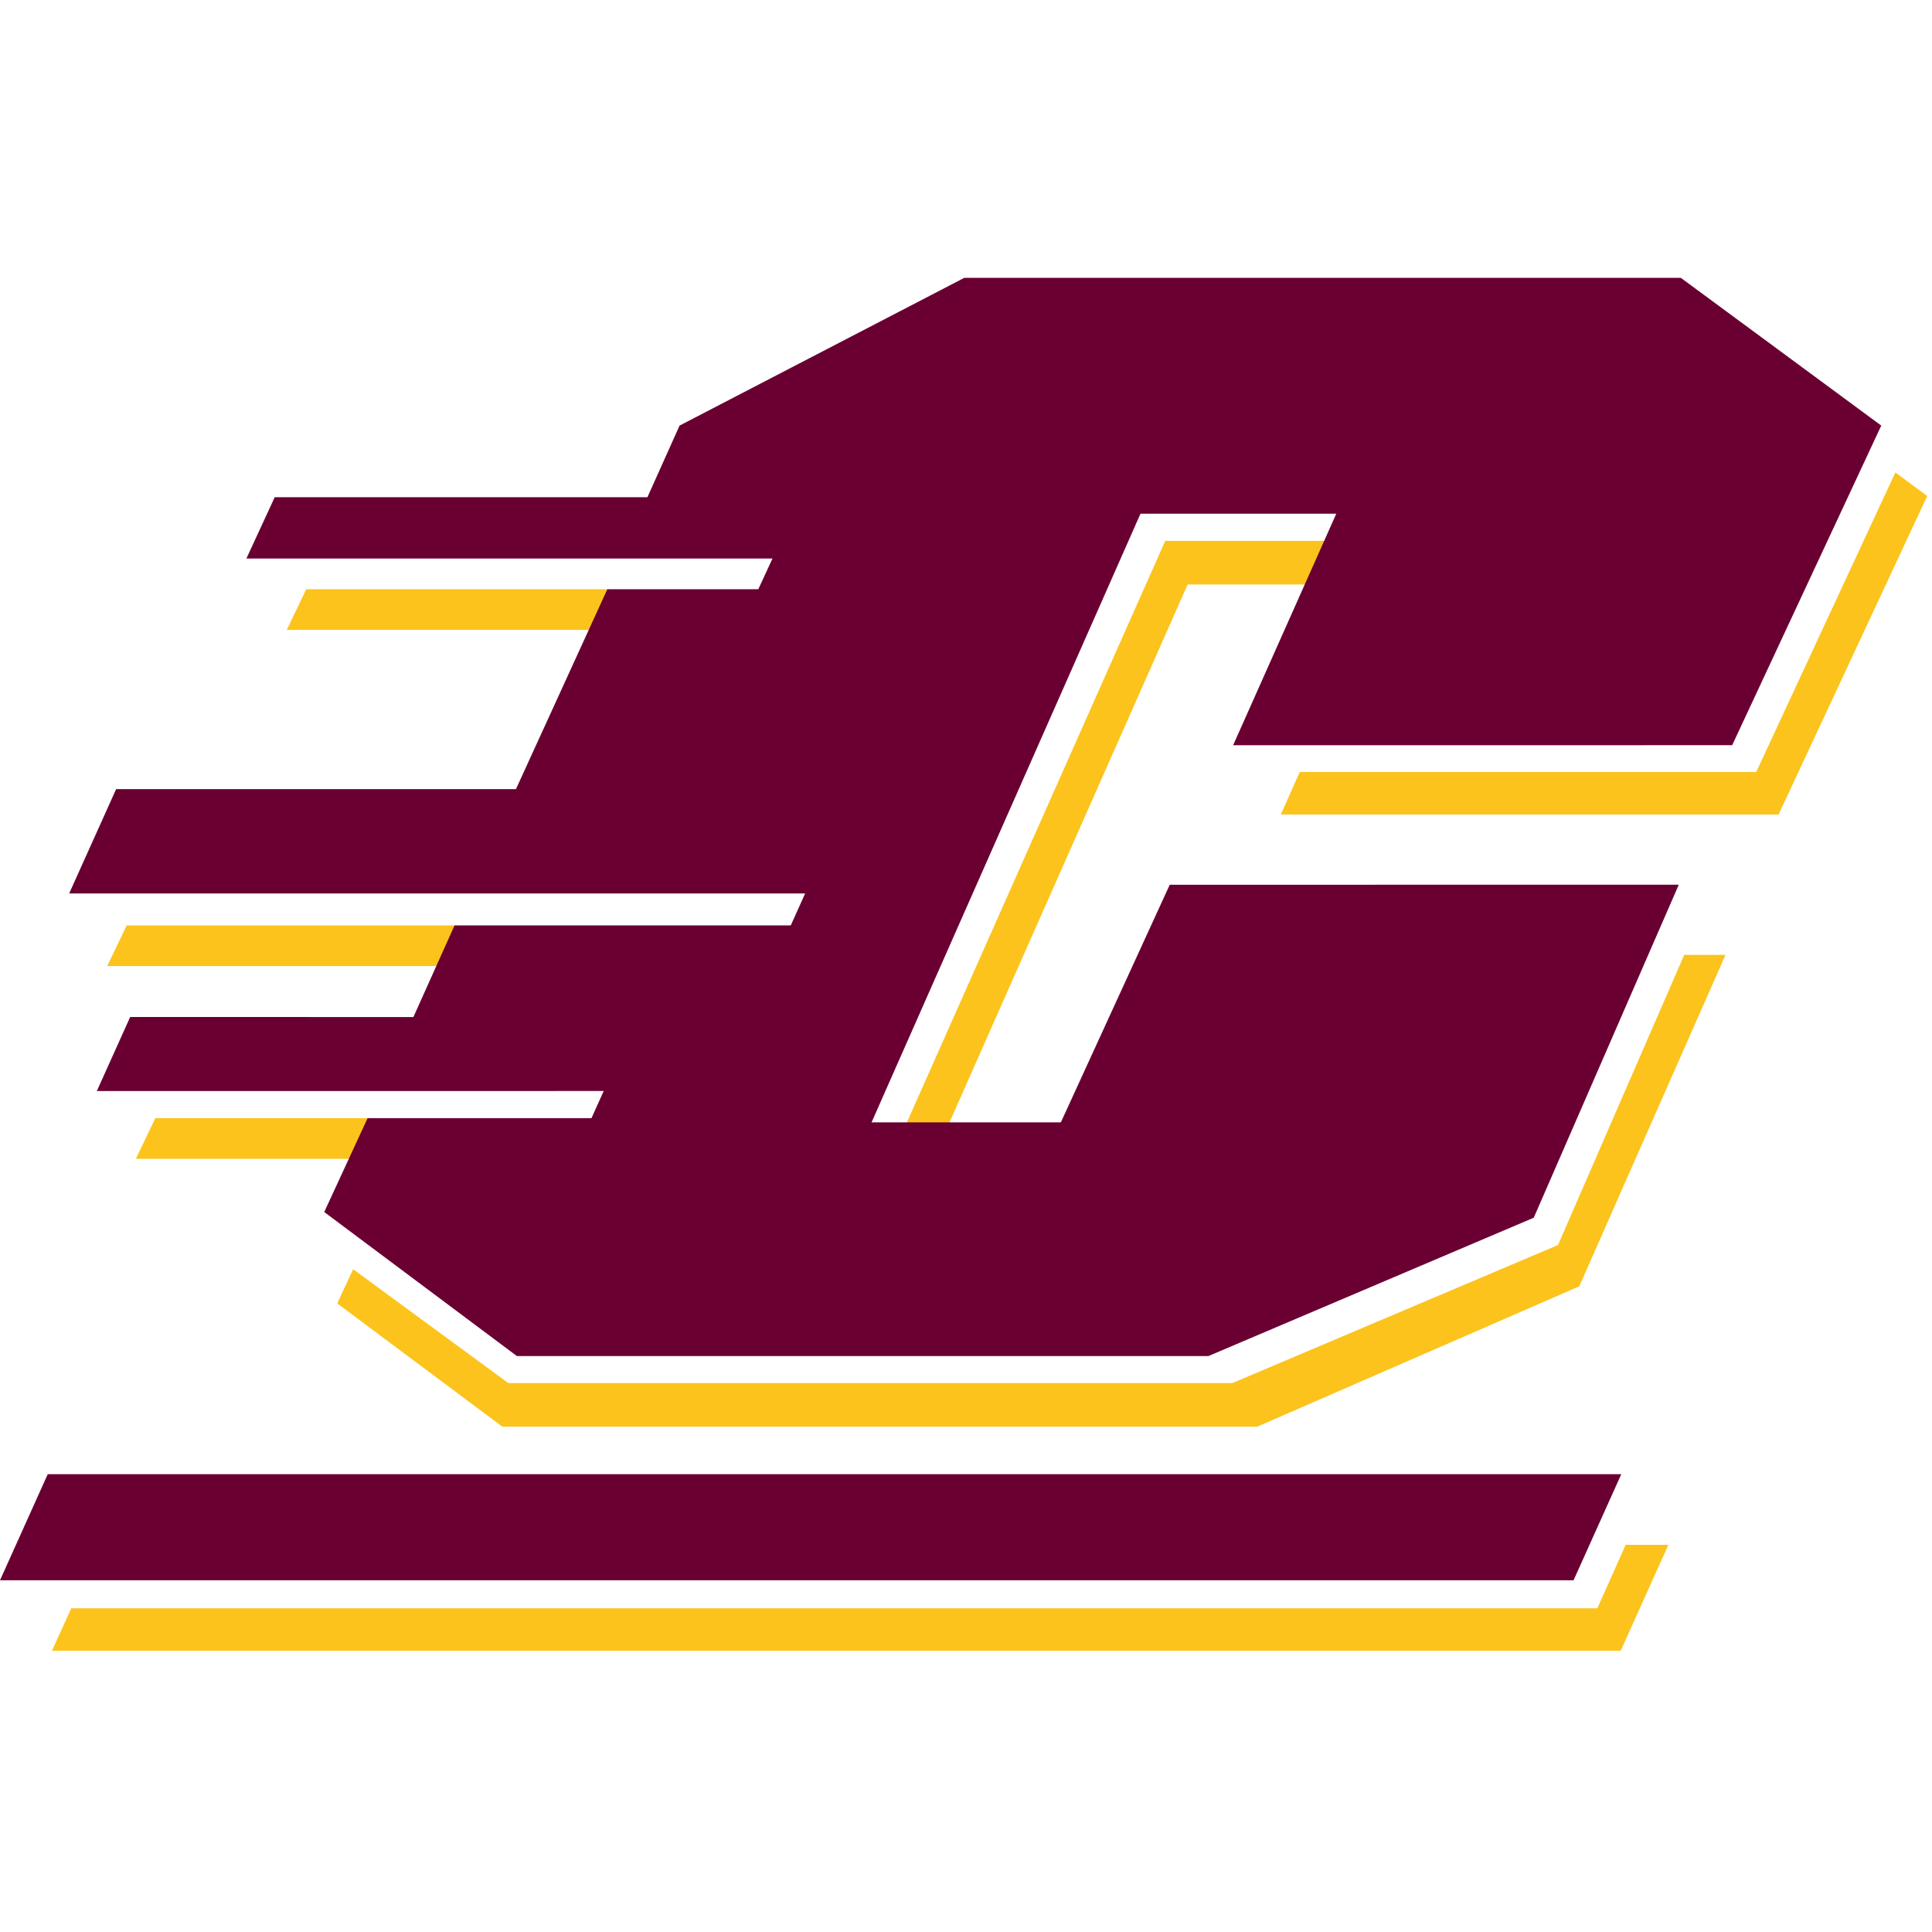 <?xml version="1.0" encoding="UTF-8"?>
<svg width="200px" height="200px" viewBox="0 0 200 200" version="1.1" xmlns="http://www.w3.org/2000/svg" xmlns:xlink="http://www.w3.org/1999/xlink">
    <!-- Generator: Sketch 54.1 (76490) - https://sketchapp.com -->
    <title>central-mich</title>
    <desc>Created with Sketch.</desc>
    <g id="central-mich" stroke="none" stroke-width="1" fill="none" fill-rule="evenodd">
        <g id="central-mich_BGD">
            <g id="central-mich" transform="translate(0, 28)">
                <g id="g10" transform="translate(100, 71.541) scale(-1, 1) rotate(-180) translate(-100, -71.541) translate(0, 0.041)" fill-rule="nonzero">
                    <g id="g12">
                        <polyline id="path18" fill="#6A0032" points="4.943 18.435 167.836 18.435 162.894 7.452 0 7.452 4.943 18.435"></polyline>
                        <polyline id="path20" fill="#FBC31C" points="120.625 115.052 141.384 115.052 139.674 110.535 122.944 110.535 97.427 52.902 92.908 52.656 120.625 115.052"></polyline>
                        <polyline id="path22" fill="#FBC31C" points="132.591 86.724 184.12 86.724 199.504 119.693 196.208 122.134 181.8 91.12 134.546 91.12 132.591 86.724"></polyline>
                        <polyline id="path24" fill="#FBC31C" points="174.351 72.194 178.625 72.194 163.485 37.882 130.15 23.353 52.003 23.353 34.91 36.112 36.557 39.652 52.614 27.87 127.585 27.87 161.286 42.156 174.351 72.194"></polyline>
                        <polyline id="path26" fill="#FBC31C" points="13.114 75.246 11.1 71.034 45.223 71.034 47.096 75.246 13.114 75.246"></polyline>
                        <polyline id="path28" fill="#FBC31C" points="16.079 55.29 14.064 51.078 36.195 51.078 38.116 55.29 16.079 55.29"></polyline>
                        <polyline id="path30" fill="#FBC31C" points="168.287 11.119 172.71 11.119 167.774 0.155 5.377 0.155 7.379 4.548 165.355 4.548 168.287 11.119"></polyline>
                        <polyline id="path32" fill="#FBC31C" points="31.699 110.045 29.685 105.834 61.124 105.834 63.057 110.045 31.699 110.045"></polyline>
                        <polyline id="path34" fill="#6A0032" points="38.053 55.29 61.23 55.29 62.494 58.1 10.025 58.096 13.474 65.759 42.795 65.758 47.056 75.246 81.862 75.246 83.349 78.552 7.159 78.548 12.022 89.351 53.412 89.351 62.871 110.046 78.501 110.046 79.966 113.221 25.506 113.221 28.438 119.57 67.022 119.57 70.348 126.984 99.826 142.28 173.998 142.28 194.747 126.984 179.314 93.898 127.652 93.893 138.33 117.86 118.061 117.86 90.223 54.854 109.819 54.854 121.091 79.452 173.787 79.458 158.774 44.983 125.097 30.664 53.505 30.664 33.565 45.574 38.053 55.29"></polyline>
                    </g>
                </g>
            </g>
        </g>
    </g>
</svg>
